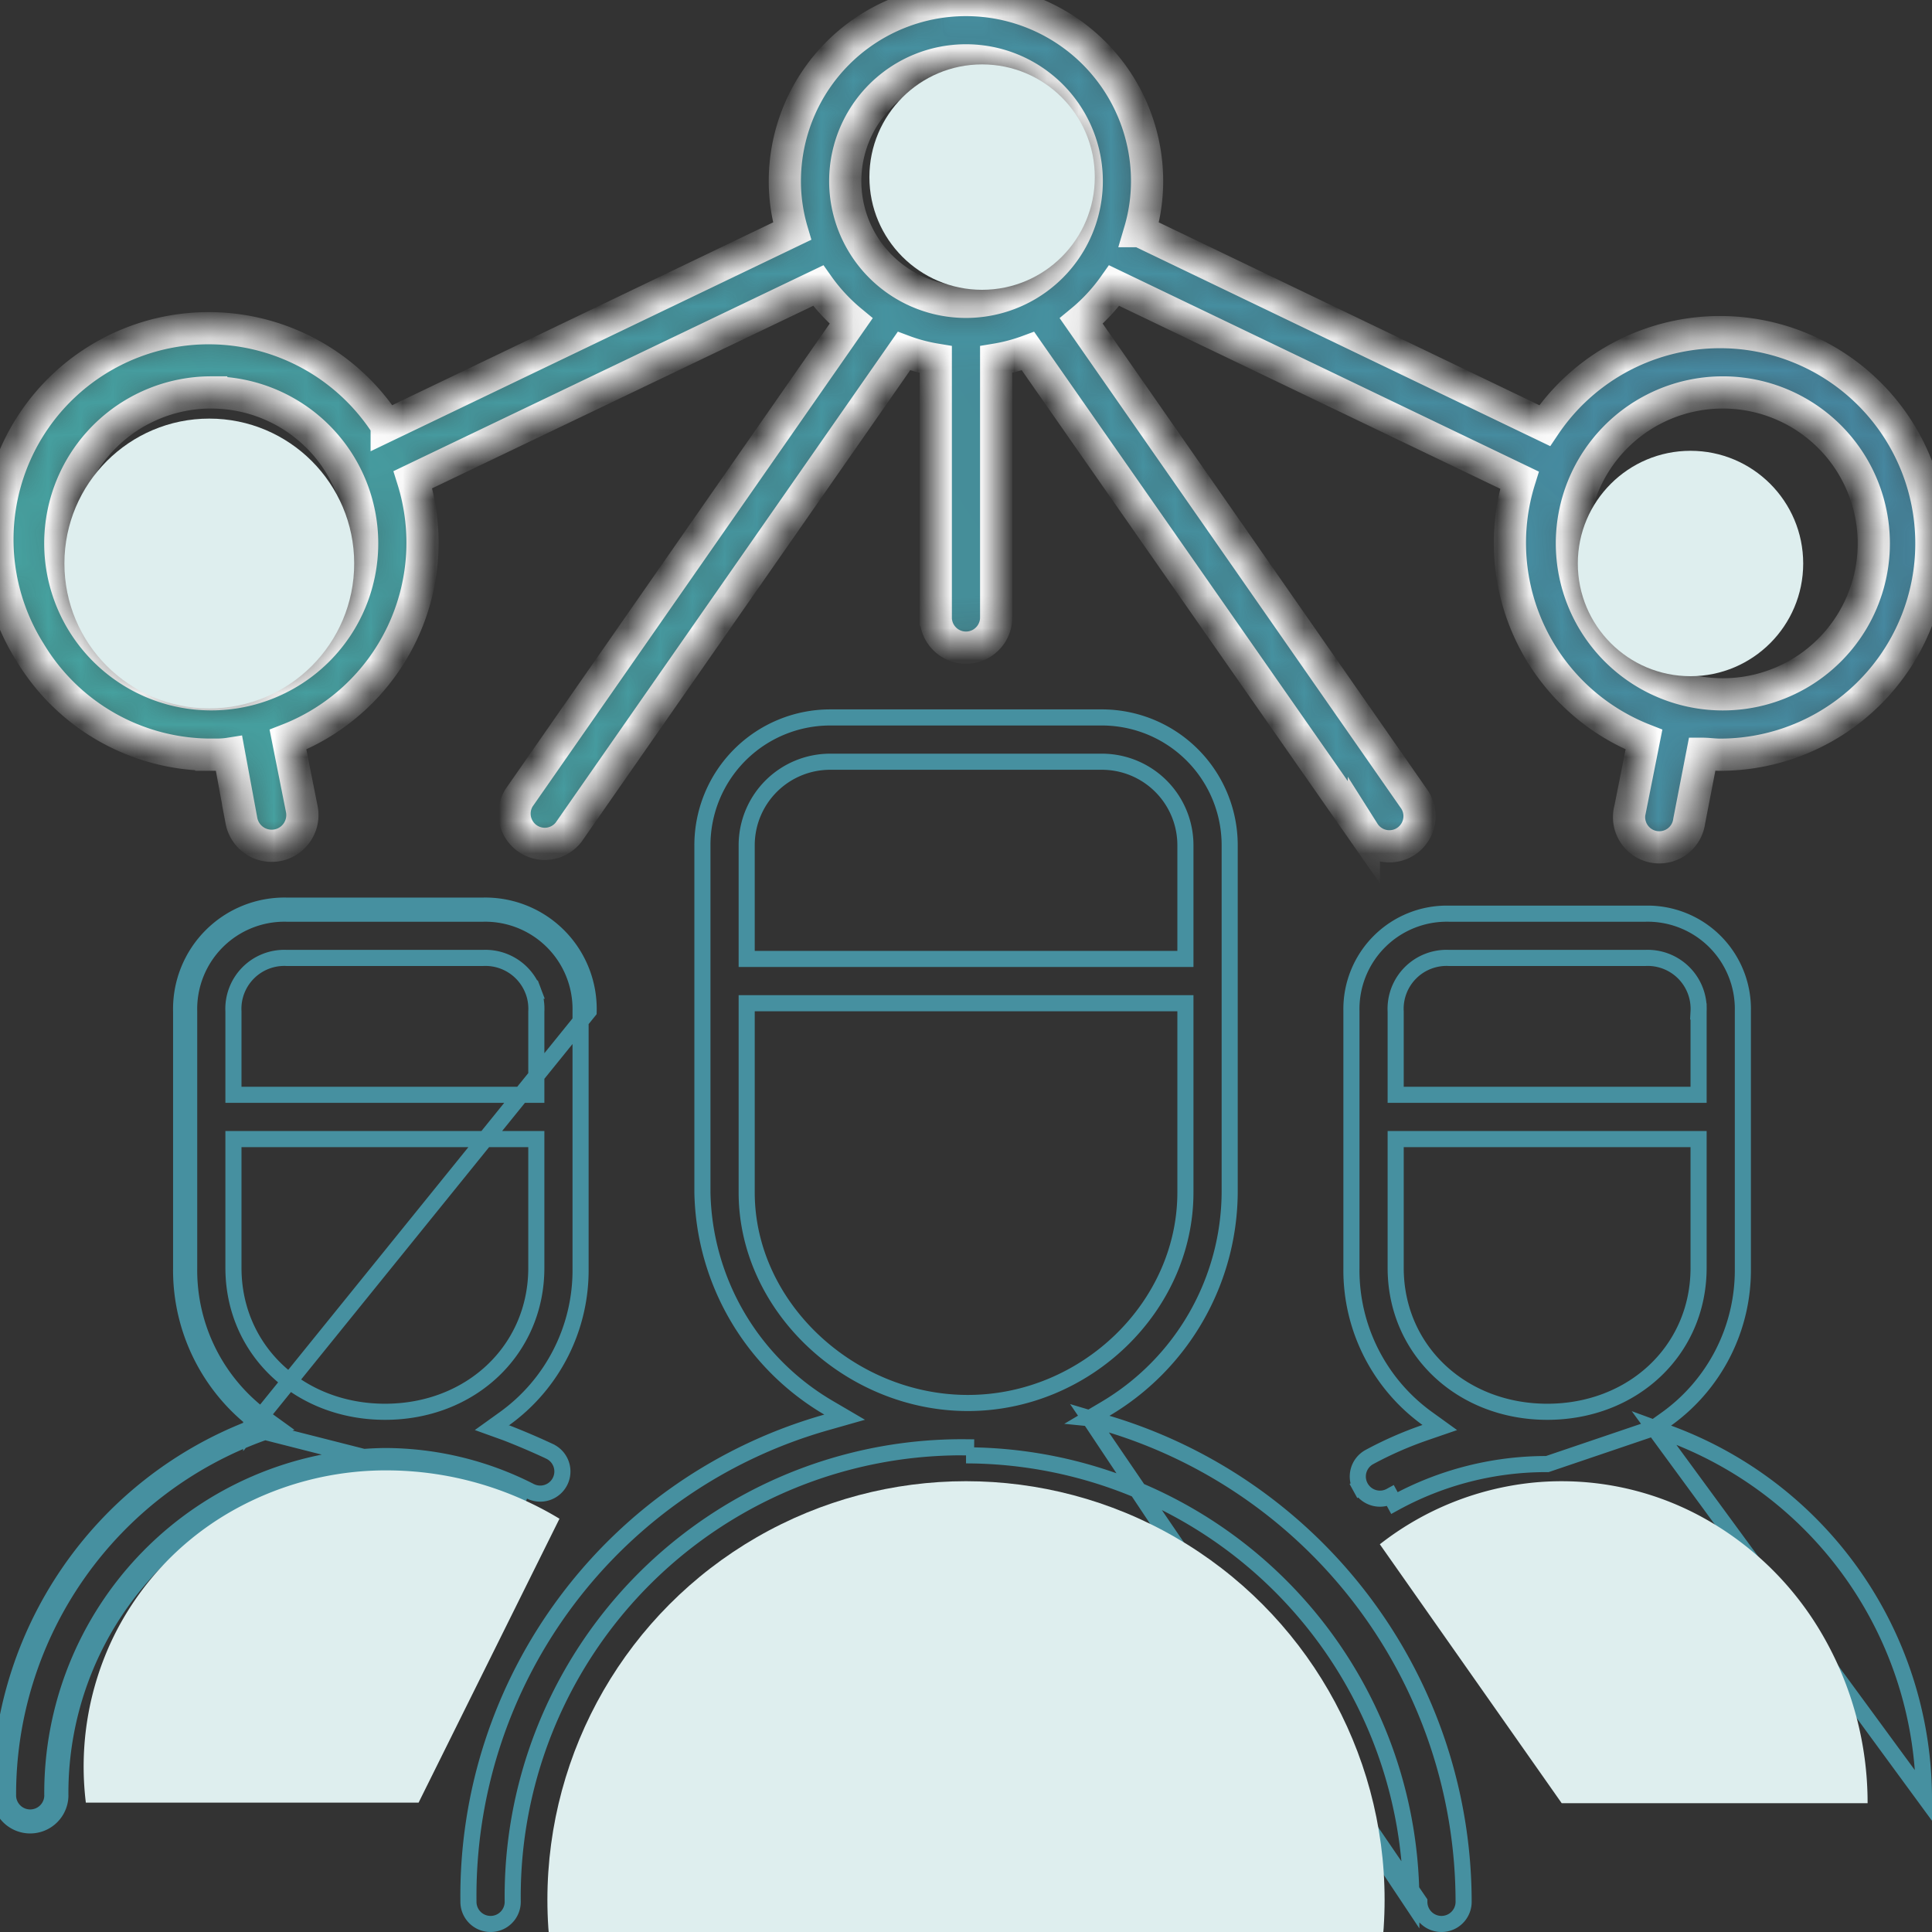 <svg width="60" height="60" fill="none" xmlns="http://www.w3.org/2000/svg"><rect width="100%" height="100%" fill="#333333" stroke="none"/><g clip-path="url(#clip0_13858_4338)"><mask id="a" fill="#fff"><path d="M6.561 23.438c.188 0 .37 0 .553-.029l.385 2.082a.954.954 0 101.875-.357l-.431-2.165a6.563 6.563 0 003.88-8.072L25.41 8.869c.29.41.634.78 1.022 1.101L16.119 24.778a.938.938 0 001.538 1.069l10.415-14.944c.32.12.652.207.99.263v8.053a.938.938 0 001.874 0v-8.053c.338-.056.669-.144.99-.263l10.43 14.944a.937.937 0 101.537-1.069L33.58 9.97a5.65 5.65 0 001.022-1.101l12.586 6.042a6.562 6.562 0 003.867 8.058l-.431 2.165a.938.938 0 101.837.357l.404-2.082c.182 0 .365.029.553.029a6.562 6.562 0 10-5.447-10.22l-12.572-6.04a5.47 5.47 0 00.225-1.552 5.625 5.625 0 10-11.25 0c0 .525.076 1.048.225 1.552l-12.59 6.042A6.561 6.561 0 00.931 20.253a6.562 6.562 0 005.63 3.184zm46.875-11.25a4.688 4.688 0 110 9.375 4.688 4.688 0 010-9.375zM30 1.874a3.75 3.75 0 110 7.5 3.75 3.75 0 010-7.5zM6.56 12.188a4.687 4.687 0 110 9.374 4.687 4.687 0 010-9.375z"/></mask><path d="M6.561 23.438c.188 0 .37 0 .553-.029l.385 2.082a.954.954 0 101.875-.357l-.431-2.165a6.563 6.563 0 003.88-8.072L25.41 8.869c.29.41.634.78 1.022 1.101L16.119 24.778a.938.938 0 001.538 1.069l10.415-14.944c.32.12.652.207.99.263v8.053a.938.938 0 001.874 0v-8.053c.338-.056.669-.144.99-.263l10.43 14.944a.937.937 0 101.537-1.069L33.58 9.97a5.65 5.65 0 001.022-1.101l12.586 6.042a6.562 6.562 0 003.867 8.058l-.431 2.165a.938.938 0 101.837.357l.404-2.082c.182 0 .365.029.553.029a6.562 6.562 0 10-5.447-10.22l-12.572-6.04a5.47 5.47 0 00.225-1.552 5.625 5.625 0 10-11.25 0c0 .525.076 1.048.225 1.552l-12.59 6.042A6.561 6.561 0 00.931 20.253a6.562 6.562 0 005.63 3.184zm46.875-11.25a4.688 4.688 0 110 9.375 4.688 4.688 0 010-9.375zM30 1.874a3.75 3.75 0 110 7.5 3.75 3.75 0 010-7.5zM6.56 12.188a4.687 4.687 0 110 9.374 4.687 4.687 0 010-9.375z" fill="url(#paint0_linear_13858_4338)" stroke="#fff" mask="url(#a)"/><path d="M51.366 44.345l.385-.275a5.688 5.688 0 002.375-4.692v-.003h0v-7.974h0a2.96 2.96 0 00-3.026-3.026h-.006v0h-6.099 0A2.963 2.963 0 0041.97 31.4v.005h0v7.972h0a5.68 5.68 0 002.353 4.674l.391.282-.456.157c-.598.206-1.178.46-1.733.761a.688.688 0 00-.273.933l-.22.12.22-.12a.687.687 0 00.933.274s0 0 0 0l.12.22a9.797 9.797 0 014.748-1.21l3.314-1.124zm0 0l.444.163a12.11 12.11 0 017.94 11.274l-8.384-11.437zM52.501 34h.25v-2.587a1.582 1.582 0 00-1.663-1.663h-6.08a1.581 1.581 0 00-1.664 1.663V34h9.157zm-8.907 1.375h-.25v4c0 2.556 2.048 4.469 4.708 4.469 2.662 0 4.699-1.914 4.699-4.469v-4h-9.157zM7.802 44.358A12.188 12.188 0 000 55.782a.938.938 0 001.875 0A10.21 10.21 0 0111.958 45.47a9.699 9.699 0 014.383 1.06l-8.539-2.17zm0 0l.133.1.146-.203-.084-.236-.152.056a5.93 5.93 0 01-2.22-4.7v-7.969a3.21 3.21 0 013.281-3.281H15a3.211 3.211 0 013.281 3.281L7.802 44.36zm8.652 1.947a9.949 9.949 0 00-4.495-1.086h-.004a10.46 10.46 0 00-10.33 10.563.688.688 0 01-1.375 0v-.002a11.938 11.938 0 017.916-11.29l.447-.16-.385-.278a5.679 5.679 0 01-2.353-4.674h0v-7.972h0v-.005a2.96 2.96 0 013.026-3.026H15v0h.006A2.963 2.963 0 0118.03 31.4h0v7.977a5.678 5.678 0 01-2.366 4.683l-.386.277.447.161a22.14 22.14 0 011.348.577l.002.002a.688.688 0 11-.622 1.227zM16.406 34h.25v-2.587a1.58 1.58 0 00-.1-.646l-.235.088.234-.088a1.583 1.583 0 00-1.562-1.017h-6.08a1.581 1.581 0 00-1.663 1.663V34h9.156zM7.5 35.375h-.25v4c0 2.556 2.047 4.469 4.708 4.469s4.698-1.914 4.698-4.469v-4H7.5z" stroke="#4690a0" stroke-width=".5"/><path d="M33.835 44.045l.492-.291a7.865 7.865 0 003.862-6.723V26.25a3.969 3.969 0 00-3.97-3.969h-8.437a3.969 3.969 0 00-3.968 3.969v10.779a7.93 7.93 0 003.912 6.687l.505.296-.563.16a15.285 15.285 0 00-11.12 14.888v.002a.687.687 0 001.375.002 13.95 13.95 0 0114.08-14.117s0 0 0 0l-.002.25A13.86 13.86 0 0143.83 59.062l-9.994-15.017zm0 0l.548.163a15.514 15.514 0 0111.071 14.855.687.687 0 11-1.375 0L33.835 44.045zm2.729-14.264h.25V26.25a2.594 2.594 0 00-2.594-2.594h-8.438a2.594 2.594 0 00-2.593 2.594v3.531h13.375zm-13.125 1.375h-.25v5.875c0 3.56 3.214 6.54 6.868 6.54 3.66 0 6.757-2.986 6.757-6.54v-5.875H23.439z" stroke="#4690a0" stroke-width=".5"/><circle cx="6.5" cy="17.5" r="4.5" fill="#DEEEEE"/><circle cx="30" cy="59" r="13" fill="#DEEEEE"/><path d="M58 56a10.4 10.4 0 00-1.41-5.243 9.702 9.702 0 00-3.812-3.686 9.094 9.094 0 00-5.082-1.035 9.222 9.222 0 00-4.844 1.923L48.5 56H58zm-40.625-8.835a10.396 10.396 0 00-5.218-1.5 9.703 9.703 0 00-5.125 1.36 9.095 9.095 0 00-3.512 3.817 9.221 9.221 0 00-.854 5.14H13l4.375-8.817z" fill="#DEEEEE"/><circle cx="30.5" cy="5.5" r="3.5" fill="#DEEEEE"/><circle cx="52.5" cy="17.5" r="3.5" fill="#DEEEEE"/></g><defs><linearGradient id="paint0_linear_13858_4338" x1="-10.312" y1="6.005" x2="94.777" y2="-65.152" gradientUnits="userSpaceOnUse"><stop stop-color="#46A29F"/><stop offset="1" stop-color="#4660A2"/></linearGradient><linearGradient id="paint1_linear_13858_4338" x1="38.577" y1="34.652" x2="83.664" y2="26.093" gradientUnits="userSpaceOnUse"><stop stop-color="#46A29F"/><stop offset="1" stop-color="#4660A2"/></linearGradient><linearGradient id="paint2_linear_13858_4338" x1="-3.142" y1="34.652" x2="41.946" y2="26.093" gradientUnits="userSpaceOnUse"><stop stop-color="#46A29F"/><stop offset="1" stop-color="#4660A2"/></linearGradient><linearGradient id="paint3_linear_13858_4338" x1="8.9" y1="30.699" x2="84.582" y2="12.111" gradientUnits="userSpaceOnUse"><stop stop-color="#46A29F"/><stop offset="1" stop-color="#4660A2"/></linearGradient><clipPath id="clip0_13858_4338"><path fill="#fff" d="M0 0h60v60H0z"/></clipPath></defs></svg>